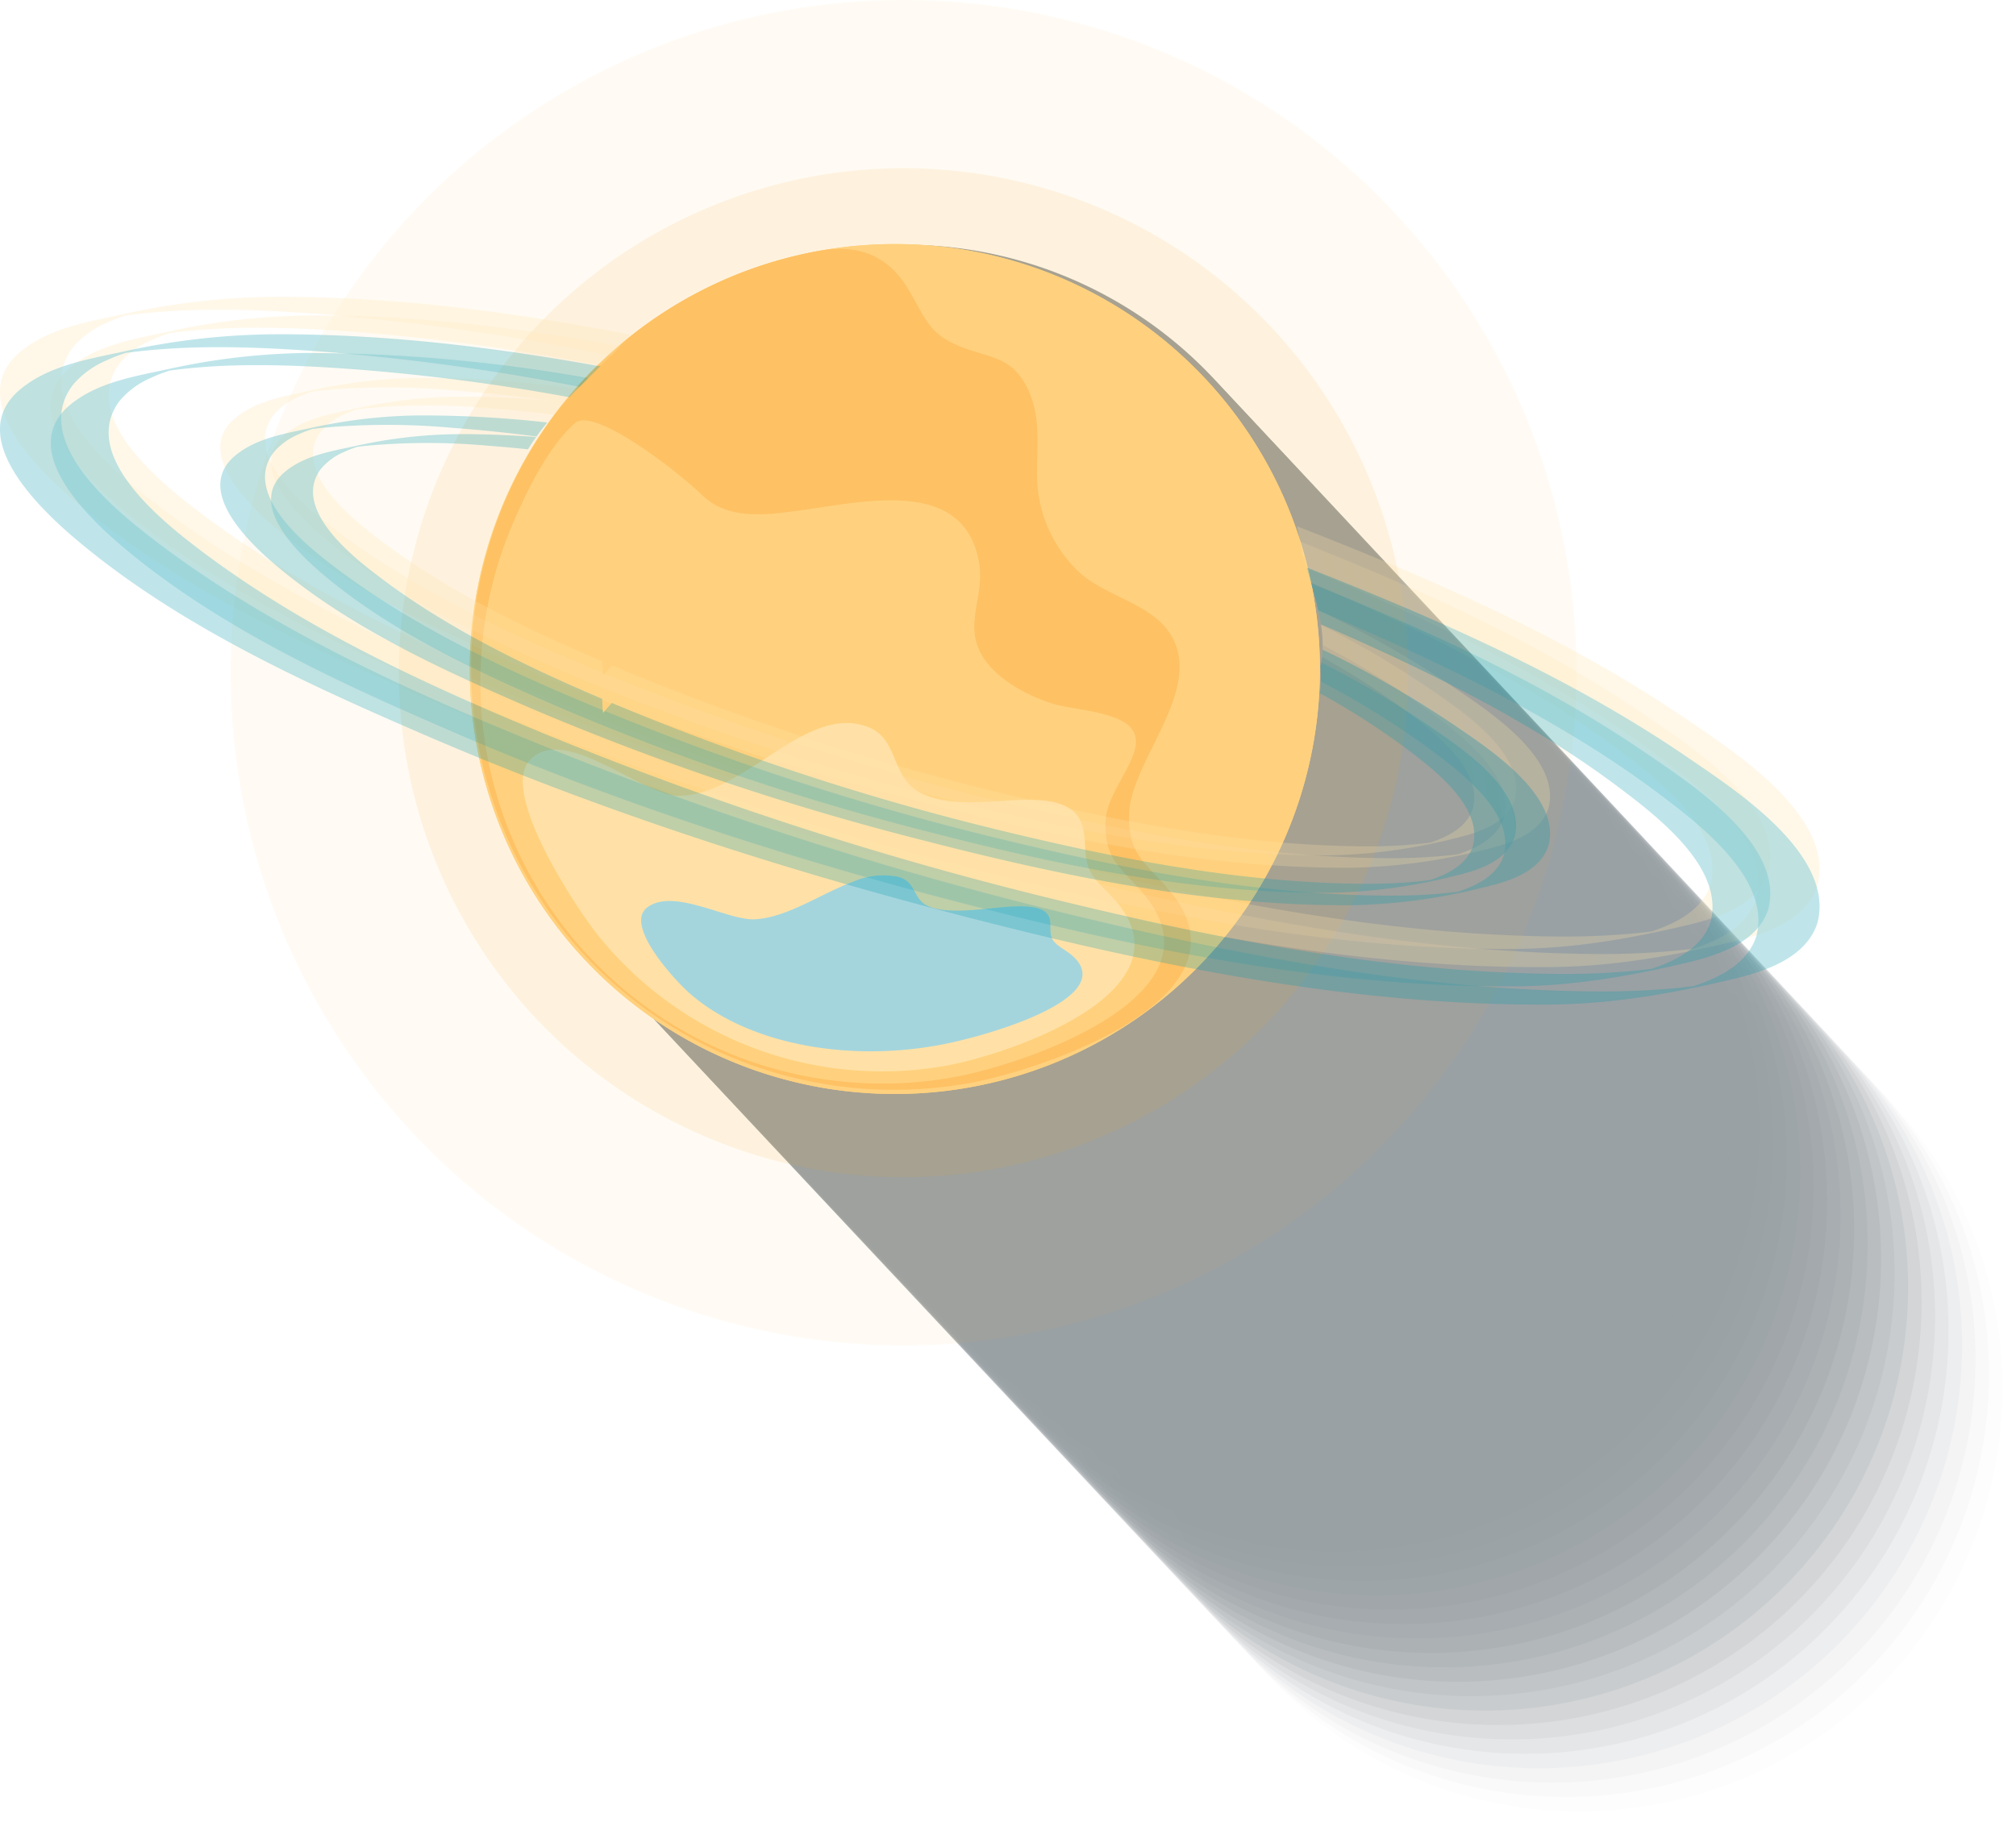<svg xmlns="http://www.w3.org/2000/svg" width="367.997" height="333.375" viewBox="0 0 367.997 333.375"><defs><style>.a{opacity:0.4;mix-blend-mode:multiply;}.a,.bb,.bc,.bh,.bi{isolation:isolate;}.aa,.ab,.ac,.ad,.ae,.af,.ag,.ah,.ai,.aj,.ak,.al,.am,.an,.ao,.ap,.aq,.ar,.as,.at,.au,.av,.aw,.ax,.ay,.az,.b,.ba,.c,.d,.e,.f,.g,.h,.i,.j,.k,.l,.m,.n,.o,.p,.q,.r,.s,.t,.u,.v,.w,.x,.y,.z{fill:#00141d;}.b{opacity:0;}.c{opacity:0.02;}.d{opacity:0.039;}.e{opacity:0.059;}.f{opacity:0.078;}.g{opacity:0.098;}.h{opacity:0.118;}.i{opacity:0.137;}.j{opacity:0.157;}.k{opacity:0.176;}.l{opacity:0.196;}.m{opacity:0.216;}.n{opacity:0.235;}.o{opacity:0.255;}.p{opacity:0.275;}.q{opacity:0.294;}.r{opacity:0.314;}.s{opacity:0.333;}.t{opacity:0.353;}.u{opacity:0.373;}.v{opacity:0.392;}.w{opacity:0.412;}.x{opacity:0.431;}.y{opacity:0.451;}.z{opacity:0.471;}.aa{opacity:0.49;}.ab{opacity:0.51;}.ac{opacity:0.529;}.ad{opacity:0.549;}.ae{opacity:0.569;}.af{opacity:0.588;}.ag{opacity:0.608;}.ah{opacity:0.627;}.ai{opacity:0.647;}.aj{opacity:0.667;}.ak{opacity:0.686;}.al{opacity:0.706;}.am{opacity:0.725;}.an{opacity:0.745;}.ao{opacity:0.765;}.ap{opacity:0.784;}.aq{opacity:0.804;}.ar{opacity:0.824;}.as{opacity:0.843;}.at{opacity:0.863;}.au{opacity:0.882;}.av{opacity:0.902;}.aw{opacity:0.922;}.ax{opacity:0.941;}.ay{opacity:0.961;}.az{opacity:0.98;}.bb,.bc{fill:#f9a322;mix-blend-mode:lighten;}.bb{opacity:0.05;}.bc{opacity:0.1;}.bd{fill:#ffd17e;}.be{fill:#fec164;}.bf{fill:#ffe1a7;}.bg{fill:#a4d5dd;}.bh,.bi{mix-blend-mode:luminosity;}.bi{opacity:0.5;}.bj{fill:#0097ac;}</style></defs><g transform="translate(-1287.924 -468.107)"><g class="a"><path class="b" d="M1655.921,724.213a77.271,77.271,0,1,1-77.271-77.273A77.27,77.27,0,0,1,1655.921,724.213Z"/><path class="c" d="M1653.459,721.583a77.271,77.271,0,1,1-77.271-77.273A77.271,77.271,0,0,1,1653.459,721.583Z"/><path class="d" d="M1651,718.952a77.271,77.271,0,1,1-77.271-77.272A77.271,77.271,0,0,1,1651,718.952Z"/><path class="e" d="M1648.535,716.322a77.271,77.271,0,1,1-77.271-77.273A77.271,77.271,0,0,1,1648.535,716.322Z"/><path class="f" d="M1646.073,713.691a77.271,77.271,0,1,1-77.271-77.272A77.271,77.271,0,0,1,1646.073,713.691Z"/><path class="g" d="M1643.61,711.061a77.271,77.271,0,1,1-77.27-77.273A77.27,77.27,0,0,1,1643.61,711.061Z"/><path class="h" d="M1641.148,708.431a77.27,77.27,0,1,1-77.27-77.273A77.27,77.27,0,0,1,1641.148,708.431Z"/><path class="i" d="M1638.686,705.8a77.271,77.271,0,1,1-77.27-77.272A77.27,77.27,0,0,1,1638.686,705.8Z"/><path class="j" d="M1636.224,703.17a77.271,77.271,0,1,1-77.27-77.273A77.27,77.27,0,0,1,1636.224,703.17Z"/><path class="k" d="M1633.762,700.539a77.271,77.271,0,1,1-77.27-77.272A77.27,77.27,0,0,1,1633.762,700.539Z"/><path class="l" d="M1631.3,697.909a77.271,77.271,0,1,1-77.27-77.272A77.27,77.27,0,0,1,1631.3,697.909Z"/><path class="m" d="M1628.838,695.279a77.271,77.271,0,1,1-77.27-77.273A77.27,77.27,0,0,1,1628.838,695.279Z"/><path class="n" d="M1626.376,692.648a77.271,77.271,0,1,1-77.271-77.272A77.27,77.27,0,0,1,1626.376,692.648Z"/><path class="o" d="M1623.914,690.018a77.271,77.271,0,1,1-77.271-77.273A77.272,77.272,0,0,1,1623.914,690.018Z"/><path class="p" d="M1621.452,687.388a77.271,77.271,0,1,1-77.271-77.273A77.271,77.271,0,0,1,1621.452,687.388Z"/><path class="q" d="M1618.99,684.757a77.271,77.271,0,1,1-77.271-77.272A77.271,77.271,0,0,1,1618.99,684.757Z"/><path class="r" d="M1616.528,682.127a77.271,77.271,0,1,1-77.271-77.273A77.271,77.271,0,0,1,1616.528,682.127Z"/><path class="s" d="M1614.066,679.5a77.271,77.271,0,1,1-77.271-77.272A77.271,77.271,0,0,1,1614.066,679.5Z"/><path class="t" d="M1611.6,676.866a77.271,77.271,0,1,1-77.271-77.272A77.272,77.272,0,0,1,1611.6,676.866Z"/><path class="u" d="M1609.142,674.236a77.271,77.271,0,1,1-77.271-77.273A77.272,77.272,0,0,1,1609.142,674.236Z"/><path class="v" d="M1606.679,671.6a77.271,77.271,0,1,1-77.27-77.272A77.27,77.27,0,0,1,1606.679,671.6Z"/><path class="w" d="M1604.217,668.975a77.271,77.271,0,1,1-77.27-77.273A77.271,77.271,0,0,1,1604.217,668.975Z"/><path class="x" d="M1601.755,666.344a77.271,77.271,0,1,1-77.27-77.272A77.27,77.27,0,0,1,1601.755,666.344Z"/><path class="y" d="M1599.293,663.714a77.271,77.271,0,1,1-77.27-77.272A77.271,77.271,0,0,1,1599.293,663.714Z"/><path class="z" d="M1596.831,661.084a77.271,77.271,0,1,1-77.27-77.273A77.271,77.271,0,0,1,1596.831,661.084Z"/><path class="aa" d="M1594.369,658.453a77.271,77.271,0,1,1-77.27-77.272A77.27,77.27,0,0,1,1594.369,658.453Z"/><path class="ab" d="M1591.907,655.823a77.271,77.271,0,1,1-77.27-77.272A77.271,77.271,0,0,1,1591.907,655.823Z"/><path class="ac" d="M1589.445,653.193a77.27,77.27,0,1,1-77.27-77.273A77.271,77.271,0,0,1,1589.445,653.193Z"/><path class="ad" d="M1586.983,650.562a77.271,77.271,0,1,1-77.271-77.272A77.27,77.27,0,0,1,1586.983,650.562Z"/><path class="ae" d="M1584.521,647.932a77.271,77.271,0,1,1-77.271-77.273A77.271,77.271,0,0,1,1584.521,647.932Z"/><path class="af" d="M1582.059,645.3a77.271,77.271,0,1,1-77.271-77.272A77.271,77.271,0,0,1,1582.059,645.3Z"/><path class="ag" d="M1579.6,642.671a77.271,77.271,0,1,1-77.271-77.272A77.271,77.271,0,0,1,1579.6,642.671Z"/><path class="ah" d="M1577.135,640.041a77.271,77.271,0,1,1-77.271-77.273A77.271,77.271,0,0,1,1577.135,640.041Z"/><path class="ai" d="M1574.673,637.41a77.271,77.271,0,1,1-77.271-77.272A77.27,77.27,0,0,1,1574.673,637.41Z"/><path class="aj" d="M1572.211,634.78a77.271,77.271,0,1,1-77.271-77.273A77.271,77.271,0,0,1,1572.211,634.78Z"/><path class="ak" d="M1569.748,632.15a77.271,77.271,0,1,1-77.27-77.273A77.271,77.271,0,0,1,1569.748,632.15Z"/><path class="al" d="M1567.286,629.519a77.271,77.271,0,1,1-77.27-77.272A77.271,77.271,0,0,1,1567.286,629.519Z"/><path class="am" d="M1564.824,626.889a77.271,77.271,0,1,1-77.27-77.273A77.271,77.271,0,0,1,1564.824,626.889Z"/><path class="an" d="M1562.362,624.258a77.271,77.271,0,1,1-77.27-77.272A77.271,77.271,0,0,1,1562.362,624.258Z"/><path class="ao" d="M1559.9,621.628a77.271,77.271,0,1,1-77.27-77.272A77.271,77.271,0,0,1,1559.9,621.628Z"/><path class="ap" d="M1557.438,619a77.271,77.271,0,1,1-77.27-77.273A77.271,77.271,0,0,1,1557.438,619Z"/><path class="aq" d="M1554.976,616.367a77.27,77.27,0,1,1-77.27-77.272A77.271,77.271,0,0,1,1554.976,616.367Z"/><path class="ar" d="M1552.514,613.737a77.271,77.271,0,1,1-77.27-77.273A77.271,77.271,0,0,1,1552.514,613.737Z"/><path class="as" d="M1550.052,611.106a77.271,77.271,0,1,1-77.271-77.272A77.271,77.271,0,0,1,1550.052,611.106Z"/><path class="at" d="M1547.59,608.476a77.271,77.271,0,1,1-77.271-77.272A77.271,77.271,0,0,1,1547.59,608.476Z"/><path class="au" d="M1545.128,605.846a77.271,77.271,0,1,1-77.271-77.273A77.271,77.271,0,0,1,1545.128,605.846Z"/><path class="av" d="M1542.666,603.215a77.271,77.271,0,1,1-77.271-77.272A77.272,77.272,0,0,1,1542.666,603.215Z"/><path class="aw" d="M1540.2,600.585a77.271,77.271,0,1,1-77.271-77.272A77.271,77.271,0,0,1,1540.2,600.585Z"/><path class="ax" d="M1537.742,597.955a77.27,77.27,0,1,1-77.271-77.273A77.271,77.271,0,0,1,1537.742,597.955Z"/><path class="ay" d="M1535.28,595.324a77.271,77.271,0,1,1-77.271-77.272A77.272,77.272,0,0,1,1535.28,595.324Z"/><path class="az" d="M1532.817,592.694a77.271,77.271,0,1,1-77.27-77.273A77.27,77.27,0,0,1,1532.817,592.694Z"/><path class="ba" d="M1530.355,590.063a77.271,77.271,0,1,1-77.27-77.272A77.271,77.271,0,0,1,1530.355,590.063Z"/></g><path class="bb" d="M1575.688,590.933a122.827,122.827,0,1,1-122.826-122.826A122.825,122.825,0,0,1,1575.688,590.933Z"/><path class="bc" d="M1544.98,590.933a92.12,92.12,0,1,1-92.118-92.12A92.12,92.12,0,0,1,1544.98,590.933Z"/><path class="bd" d="M1527.612,576.415a77.591,77.591,0,1,1-90.189-62.5A77.591,77.591,0,0,1,1527.612,576.415Z"/><path class="be" d="M1527.6,576.351c1.206,6.64-.394,12.233-6.553,16.09-5.566,3.482-8.677,3.691-11.164,10.468-1.814,4.935-1.723,8.511-6.814,11.279-5.4,2.93-11.217,1.925-16.847,2.031a24.549,24.549,0,0,0-16.4,6.811c-4.989,4.564-6.2,12.994-11.277,16.89-10.211,7.829-23.7-6.663-33.818-6.9-7.531-.178-8.788,3.076-13.972,7.419-19.239,16.1-32.553-22.6-35.082-36.54A77.2,77.2,0,0,1,1527.6,576.351Z"/><path class="bd" d="M1483.151,554.936c-4.776,4.81-3.78,11.769-2.938,17.956,1.627,11.961,6.128,30.288-9.781,32.772-5.551.865-10.215-2.239-15.282-.186-5.119,2.079-8.476,8.356-10.108,13.234-1.245,3.722-1.443,12.273-4.679,14.767-4.2,3.24-10.877-4.62-17.011-4.762-7.156-.17-8.345,2.922-13.274,7.047-18.281,15.3-30.929-21.471-33.33-34.719A73.362,73.362,0,0,1,1477.976,520.6c6.063,2.62,13.6,6.265,18.145,11.207C1499.4,535.378,1486.65,551.411,1483.151,554.936Z"/><path class="bf" d="M1439.792,574.934c1.627,3.618,2.279,7.213.728,10.794-1.993,4.608-7.788,4.162-10.771,7.618-3.5,4.055-2.862,11.536-2.573,16.448.217,3.693.93,10.837-2.483,13.617-2.869,2.335-6.89.934-10.064,2.362-2.27,1.023-3.946,3.351-5.844,4.939-16.436,13.76-27.812-19.306-29.972-31.221a66.526,66.526,0,0,1,23.987-63.525c5.018-3.977,25.74-17.686,31.729-12.429,6.947,6.1-6.347,20.492-6.411,27.211C1428.039,559.015,1436.238,567.025,1439.792,574.934Z"/><path class="bg" d="M1412.511,582.866a13.644,13.644,0,0,1,.822,7.941c-.816,3.29-3.776,2.716-5.15,5.12-1.6,2.827-.963,8.338-.608,11.946.266,2.713.93,7.977-.687,9.87-1.358,1.59-3.459.392-5.009,1.31-1.109.649-1.862,2.285-2.758,3.37-7.767,9.386-14.933-15.319-16.533-24.138-3.19-17.589.519-35.342,9.5-45.529,2.382-2.7,12.323-11.87,15.585-7.764,3.782,4.763-2.361,14.744-2.11,19.667C1405.87,570.707,1410.371,576.921,1412.511,582.866Z"/><g class="bh"><path class="bd" d="M1437.424,513.912a77.592,77.592,0,1,1-62.5,90.19A77.592,77.592,0,0,1,1437.424,513.912Z"/><path class="be" d="M1437.359,513.925c6.641-1.206,12.234.393,16.09,6.553,3.482,5.565,3.692,8.676,10.467,11.164,4.935,1.813,8.513,1.722,11.28,6.813,2.929,5.4,1.926,11.217,2.032,16.848a24.538,24.538,0,0,0,6.811,16.4c4.562,4.99,12.994,6.2,16.89,11.278,7.829,10.212-6.663,23.7-6.9,33.817-.178,7.531,3.076,8.788,7.419,13.973,16.1,19.239-22.6,32.552-36.541,35.082a77.2,77.2,0,0,1-27.547-151.926Z"/><path class="bd" d="M1415.945,558.373c4.809,4.776,11.769,3.78,17.956,2.94,11.961-1.629,30.287-6.129,32.771,9.78.866,5.552-2.239,10.215-.185,15.281,2.077,5.119,8.355,8.477,13.234,10.108,3.721,1.246,12.272,1.444,14.767,4.679,3.239,4.2-4.621,10.877-4.762,17.011-.17,7.156,2.921,8.345,7.045,13.274,15.3,18.282-21.47,30.929-34.717,33.331a73.365,73.365,0,0,1-80.447-101.229c2.621-6.063,6.267-13.6,11.208-18.145C1396.386,542.125,1412.42,554.875,1415.945,558.373Z"/><path class="bf" d="M1435.943,601.732c3.617-1.627,7.213-2.279,10.794-.728,4.608,1.993,4.16,7.789,7.617,10.771,4.054,3.5,11.537,2.864,16.448,2.576,3.693-.219,10.837-.933,13.618,2.481,2.335,2.868.933,6.891,2.361,10.064,1.024,2.269,3.352,3.946,4.94,5.843,13.759,16.437-19.307,27.813-31.221,29.973a66.528,66.528,0,0,1-63.525-23.987c-3.977-5.019-17.688-25.741-12.429-31.729,6.1-6.946,20.492,6.347,27.211,6.411C1420.023,613.485,1428.034,605.286,1435.943,601.732Z"/><path class="bg" d="M1443.875,629.014a13.655,13.655,0,0,1,7.939-.823c3.291.819,2.718,3.778,5.121,5.15,2.827,1.6,8.338.964,11.947.609,2.713-.266,7.976-.93,9.87.688,1.59,1.356.392,3.459,1.309,5.008.65,1.108,2.285,1.862,3.37,2.757,9.385,7.767-15.32,14.933-24.138,16.533-17.588,3.19-35.342-.518-45.528-9.5-2.7-2.381-11.871-12.323-7.765-15.585,4.762-3.781,14.744,2.361,19.667,2.11C1431.715,635.654,1437.93,631.153,1443.875,629.014Z"/></g><g class="bi"><g class="bi"><path class="bf" d="M1596.027,599.595c-21.875-14.984-46.765-25.795-71.383-35.414.43,1.776.754,3.567,1.035,5.364.172.116.287.218.3.291.16.677.337,1.354.52,2.034,3.334,1.388,6.66,2.792,9.966,4.25,19.157,8.443,38.375,17.979,55.1,30.7,6.911,5.256,19.7,15.124,16.951,25.415-1.641,4.995-6.652,7.472-11.339,9.053-.269.036-.537.075-.806.111-2.25.288-4.514.462-6.777.612-5.693.377-11.411.329-17.11.148-30.238-.967-60.41-6.93-89.727-14.043a684.935,684.935,0,0,1-99.412-32.2c-23.209-9.565-46.79-20.468-66.873-35.736-7.129-5.421-23.175-18.211-15.233-28.649a16.269,16.269,0,0,1,6-4.4,29.7,29.7,0,0,1,3.653-1.425c.618-.079,1.237-.158,1.856-.23,11.016-1.291,22.246-.847,33.28-.053a419.523,419.523,0,0,1,53.408,7.624c1.245-1.257,2.475-2.53,3.665-3.848-21.767-4.179-43.932-7.073-66.012-6.884a131.04,131.04,0,0,0-26.8,3.181c-6.383,1.379-13.422,2.53-18.609,6.815-10.512,8.684,3.639,21.992,10.283,27.584,18.444,15.529,41.489,26.066,63.435,35.554,31.609,13.665,64.551,24.348,97.866,32.982,34.9,9.042,71.47,16.565,107.689,16.257,11.109-.1,21.715-1.93,32.5-4.454,6.078-1.421,14.022-3.775,16.2-10.4C1623.028,617.221,1604.331,605.282,1596.027,599.595Z"/><path class="bf" d="M1311.6,525.46c2.288-.735,6.106-1.176,0,0Z"/><path class="bf" d="M1596.449,641.53c-2.285.736-6.1,1.175,0,0Z"/></g><g class="bi"><path class="bf" d="M1588.351,598.762c-19.375-13.277-41.26-23.08-63.087-31.743.164.842.3,1.69.431,2.539.162.11.272.208.288.278.366,1.544.806,3.093,1.245,4.649,1.62.69,3.235,1.383,4.843,2.092,18.1,7.98,36.265,16.991,52.073,29.008,6.533,4.967,18.615,14.293,16.019,24.017-1.55,4.719-6.284,7.062-10.712,8.556-.256.033-.51.07-.765.1-2.126.275-4.266.438-6.4.58-5.379.357-10.783.311-16.169.139-28.574-.912-57.087-6.547-84.79-13.27a647.39,647.39,0,0,1-93.94-30.431c-21.934-9.039-44.217-19.342-63.2-33.769-6.738-5.124-21.9-17.208-14.4-27.073a15.377,15.377,0,0,1,5.667-4.157,27.757,27.757,0,0,1,3.452-1.346c.584-.076,1.169-.152,1.753-.218,10.41-1.22,21.021-.8,31.448-.049a387.593,387.593,0,0,1,45.489,6.214c1.181-1.172,2.357-2.353,3.512-3.557-18.978-3.445-38.245-5.76-57.446-5.595a123.811,123.811,0,0,0-25.322,3.007c-6.033,1.3-12.685,2.389-17.586,6.439-9.933,8.207,3.439,20.782,9.716,26.065,17.43,14.676,39.207,24.633,59.947,33.6,29.869,12.913,61,23.009,92.48,31.167,32.979,8.545,67.538,15.652,101.765,15.361,10.5-.088,20.52-1.822,30.713-4.207,5.743-1.344,13.252-3.566,15.312-9.831C1613.871,615.417,1596.2,604.135,1588.351,598.762Z"/><path class="bf" d="M1319.577,528.705c2.16-.693,5.768-1.109,0,0Z"/><path class="bf" d="M1588.753,638.389c-2.161.694-5.764,1.11,0,0Z"/></g><g class="bi"><path class="bf" d="M1553.291,593.6a189.433,189.433,0,0,0-24.738-14.105,29.25,29.25,0,0,1,.818,6.388,151.844,151.844,0,0,1,20.665,12.995c5.052,3.841,14.4,11.052,12.389,18.572-1.2,3.66-4.878,5.465-8.311,6.62l-.565.076c-1.644.211-3.3.339-4.952.449-4.159.275-8.339.24-12.5.107-22.1-.705-44.149-5.063-65.573-10.262a501.074,501.074,0,0,1-72.2-23.355c-.11.131-.223.254-.332.385-.014-.177-.019-.354-.032-.532a.79.79,0,0,1-.081-.032c-16.962-6.99-34.194-14.957-48.871-26.115-5.21-3.962-16.935-13.309-11.131-20.936a11.875,11.875,0,0,1,4.381-3.214,21.142,21.142,0,0,1,2.673-1.041c.45-.059.9-.117,1.353-.17a129.656,129.656,0,0,1,24.32-.037c6.794.49,13.568,1.279,20.318,2.275.81-.877,1.641-1.739,2.481-2.593a211.856,211.856,0,0,0-29.331-1.955,95.82,95.82,0,0,0-19.582,2.327c-4.665,1.007-9.809,1.846-13.6,4.979-7.683,6.346,2.659,16.071,7.513,20.157,13.479,11.348,30.32,19.049,46.36,25.982a489.683,489.683,0,0,0,71.518,24.1c25.5,6.607,52.229,12.1,78.7,11.879a107.194,107.194,0,0,0,23.751-3.254c4.444-1.038,10.25-2.758,11.842-7.6C1573.025,606.483,1559.36,597.759,1553.291,593.6Z"/><path class="bf" d="M1345.443,539.425c1.671-.536,4.447-.856,0,0Z"/><path class="bf" d="M1553.6,624.249h0C1551.932,624.786,1549.14,625.108,1553.6,624.249Z"/></g><g class="bi"><path class="bf" d="M1548.224,593.424a169.447,169.447,0,0,0-19.15-11.194,22.453,22.453,0,0,1,.177,5.844,136.339,136.339,0,0,1,15.926,10.291c4.73,3.6,13.478,10.347,11.6,17.388-1.122,3.417-4.544,5.1-7.748,6.188-.187.024-.375.057-.562.082-1.54.2-3.09.316-4.637.419-3.9.26-7.808.226-11.708.1-20.689-.659-41.334-4.741-61.393-9.61a468.834,468.834,0,0,1-68.019-22.033q-1.543-.636-3.089-1.285c-.56.6-1.108,1.217-1.633,1.857-.075-.865-.108-1.732-.123-2.6-14.288-6.066-28.565-13.036-40.911-22.424-4.879-3.71-15.856-12.459-10.423-19.6a11.089,11.089,0,0,1,4.1-3.01,20.041,20.041,0,0,1,2.5-.978c.422-.053.843-.107,1.267-.157a121.449,121.449,0,0,1,22.769-.033c3.947.284,7.885.691,11.815,1.168q1.012-1.182,2.07-2.322a187.189,187.189,0,0,0-20-.974,89.664,89.664,0,0,0-18.335,2.178c-4.369.942-9.185,1.727-12.734,4.662-7.192,5.94,2.49,15.048,7.035,18.872,12.62,10.626,28.389,17.835,43.406,24.327a458.241,458.241,0,0,0,66.963,22.566c23.876,6.189,48.9,11.334,73.681,11.123a100.376,100.376,0,0,0,22.24-3.045c4.159-.973,9.594-2.582,11.086-7.119C1566.7,605.483,1553.906,597.313,1548.224,593.424Z"/><path class="bf" d="M1353.627,542.7c1.562-.5,4.127-.795,0,0Z"/><path class="bf" d="M1548.514,622.116c-1.565.5-4.152.8,0,0Z"/></g><g class="bi"><path class="bj" d="M1596.027,606.434c-21.336-14.616-45.538-25.257-69.559-34.7.693,2.6,1.513,5.213,2.1,7.848,2.642,1.107,5.278,2.22,7.9,3.374,19.157,8.444,38.375,17.98,55.1,30.7,6.911,5.256,19.7,15.124,16.951,25.416-1.641,4.994-6.652,7.472-11.339,9.053-.269.037-.537.075-.806.109-2.25.29-4.514.463-6.777.613-5.693.378-11.411.329-17.11.148-30.238-.966-60.41-6.93-89.727-14.043a685.057,685.057,0,0,1-99.412-32.2c-23.209-9.565-46.79-20.468-66.873-35.737-7.129-5.421-23.175-18.209-15.233-28.648a16.271,16.271,0,0,1,6-4.4,29.711,29.711,0,0,1,3.653-1.425c.618-.079,1.237-.159,1.856-.23,11.016-1.292,22.246-.847,33.28-.053a408.988,408.988,0,0,1,47.7,6.485c1.243-1.257,2.5-2.5,3.764-3.751-19.957-3.6-40.212-6.015-60.4-5.843a131.113,131.113,0,0,0-26.8,3.182c-6.383,1.379-13.422,2.529-18.609,6.815-10.512,8.684,3.639,21.992,10.283,27.583,18.444,15.529,41.489,26.067,63.435,35.555,31.609,13.664,64.551,24.349,97.866,32.981,34.9,9.043,71.47,16.566,107.689,16.258,11.109-.094,21.715-1.93,32.5-4.454,6.078-1.421,14.022-3.776,16.2-10.4C1623.028,624.06,1604.331,612.122,1596.027,606.434Z"/><path class="bj" d="M1311.6,532.3c2.288-.736,6.106-1.177,0,0Z"/><path class="bj" d="M1596.449,648.368c-2.285.736-6.1,1.176,0,0Z"/></g><g class="bi"><path class="bj" d="M1588.351,605.6c-18.78-12.867-39.916-22.471-61.073-30.94a62.886,62.886,0,0,1,1.78,7.451q1.508.646,3.013,1.3c18.1,7.98,36.265,16.99,52.073,29.008,6.533,4.967,18.615,14.293,16.019,24.016-1.55,4.72-6.284,7.063-10.712,8.556-.256.035-.51.071-.765.1-2.126.274-4.266.436-6.4.579-5.379.357-10.783.311-16.169.139-28.574-.913-57.087-6.547-84.79-13.269a647.64,647.64,0,0,1-93.94-30.432c-21.934-9.039-44.217-19.342-63.2-33.77-6.738-5.124-21.9-17.208-14.4-27.073a15.371,15.371,0,0,1,5.667-4.155,27.768,27.768,0,0,1,3.452-1.348c.584-.075,1.169-.15,1.753-.218,10.41-1.219,21.021-.8,31.448-.048a376.719,376.719,0,0,1,39.763,5.145c1.13-1.185,2.283-2.351,3.449-3.51a297.291,297.291,0,0,0-51.657-4.574,123.816,123.816,0,0,0-25.322,3.008c-6.033,1.3-12.685,2.388-17.586,6.439-9.933,8.207,3.439,20.782,9.716,26.064,17.43,14.676,39.207,24.634,59.947,33.6,29.869,12.914,61,23.009,92.48,31.168,32.979,8.544,67.538,15.652,101.765,15.361,10.5-.088,20.52-1.822,30.713-4.207,5.743-1.344,13.252-3.567,15.312-9.831C1613.871,622.256,1596.2,610.974,1588.351,605.6Z"/><path class="bj" d="M1319.577,535.544c2.16-.694,5.768-1.11,0,0Z"/><path class="bj" d="M1588.753,645.228c-2.161.694-5.764,1.11,0,0Z"/></g><g class="bi"><path class="bj" d="M1553.291,600.442a187.766,187.766,0,0,0-23.941-13.716,18.157,18.157,0,0,1-.328,2.866c0-.015-.018-.037-.052-.067.061,1.017.083,2.021.055,3.009a152.51,152.51,0,0,1,21.011,13.185c5.052,3.841,14.4,11.052,12.389,18.573-1.2,3.66-4.878,5.466-8.311,6.62-.188.024-.377.051-.565.076-1.644.211-3.3.338-4.952.448-4.159.276-8.339.241-12.5.109-22.1-.706-44.149-5.065-65.573-10.263a501.2,501.2,0,0,1-72.2-23.355c-.11.131-.223.254-.332.386-.014-.178-.019-.355-.032-.533-.027-.01-.055-.02-.081-.032-16.962-6.99-34.194-14.957-48.871-26.115-5.21-3.963-16.935-13.309-11.131-20.936a11.888,11.888,0,0,1,4.381-3.215,21.62,21.62,0,0,1,2.673-1.042c.45-.057.9-.115,1.353-.169a129.734,129.734,0,0,1,24.32-.036c5.1.367,10.181.913,15.254,1.575.626-.877,1.284-1.726,1.958-2.561a202.985,202.985,0,0,0-23.744-1.287,95.887,95.887,0,0,0-19.582,2.326c-4.665,1.008-9.809,1.847-13.6,4.981-7.683,6.345,2.659,16.071,7.513,20.156,13.479,11.348,30.32,19.049,46.36,25.982a489.56,489.56,0,0,0,71.518,24.1c25.5,6.607,52.229,12.1,78.7,11.879a107.252,107.252,0,0,0,23.751-3.254c4.444-1.038,10.25-2.757,11.842-7.6C1573.025,613.322,1559.36,604.6,1553.291,600.442Z"/><path class="bj" d="M1345.443,546.264c1.671-.536,4.447-.857,0,0Z"/><path class="bj" d="M1553.6,631.087h0C1551.932,631.624,1549.14,631.947,1553.6,631.087Z"/></g><g class="bi"><path class="bj" d="M1548.224,600.263a169.63,169.63,0,0,0-19.118-11.184c-.029.171-.048.342-.084.513,0-.015-.018-.036-.05-.064a30.369,30.369,0,0,1-.094,5.169,137.161,137.161,0,0,1,16.3,10.507c4.73,3.6,13.478,10.347,11.6,17.388-1.122,3.416-4.544,5.1-7.748,6.187-.187.025-.375.058-.562.083-1.54.2-3.09.316-4.637.419-3.9.26-7.808.226-11.708.1-20.689-.66-41.334-4.741-61.393-9.61a468.719,468.719,0,0,1-68.019-22.034q-1.543-.636-3.089-1.284c-.56.6-1.108,1.217-1.633,1.858-.075-.866-.108-1.733-.123-2.6-14.288-6.066-28.565-13.037-40.911-22.425-4.879-3.709-15.856-12.459-10.423-19.6a11.1,11.1,0,0,1,4.1-3.009,20.036,20.036,0,0,1,2.5-.977c.422-.054.843-.107,1.267-.157a121.537,121.537,0,0,1,22.769-.034c2.381.172,4.759.394,7.135.638.475-.766.966-1.521,1.484-2.251-4.91-.363-9.823-.555-14.733-.515a89.736,89.736,0,0,0-18.335,2.178c-4.369.944-9.185,1.728-12.734,4.663-7.192,5.941,2.49,15.048,7.035,18.871,12.62,10.627,28.389,17.837,43.406,24.328a458.364,458.364,0,0,0,66.963,22.566c23.876,6.188,48.9,11.334,73.681,11.123a100.26,100.26,0,0,0,22.24-3.047c4.159-.971,9.594-2.581,11.086-7.117C1566.7,612.321,1553.906,604.152,1548.224,600.263Z"/><path class="bj" d="M1353.627,549.534c1.562-.5,4.127-.795,0,0Z"/><path class="bj" d="M1548.514,628.955c-1.565.5-4.152.8,0,0Z"/></g></g></g></svg>